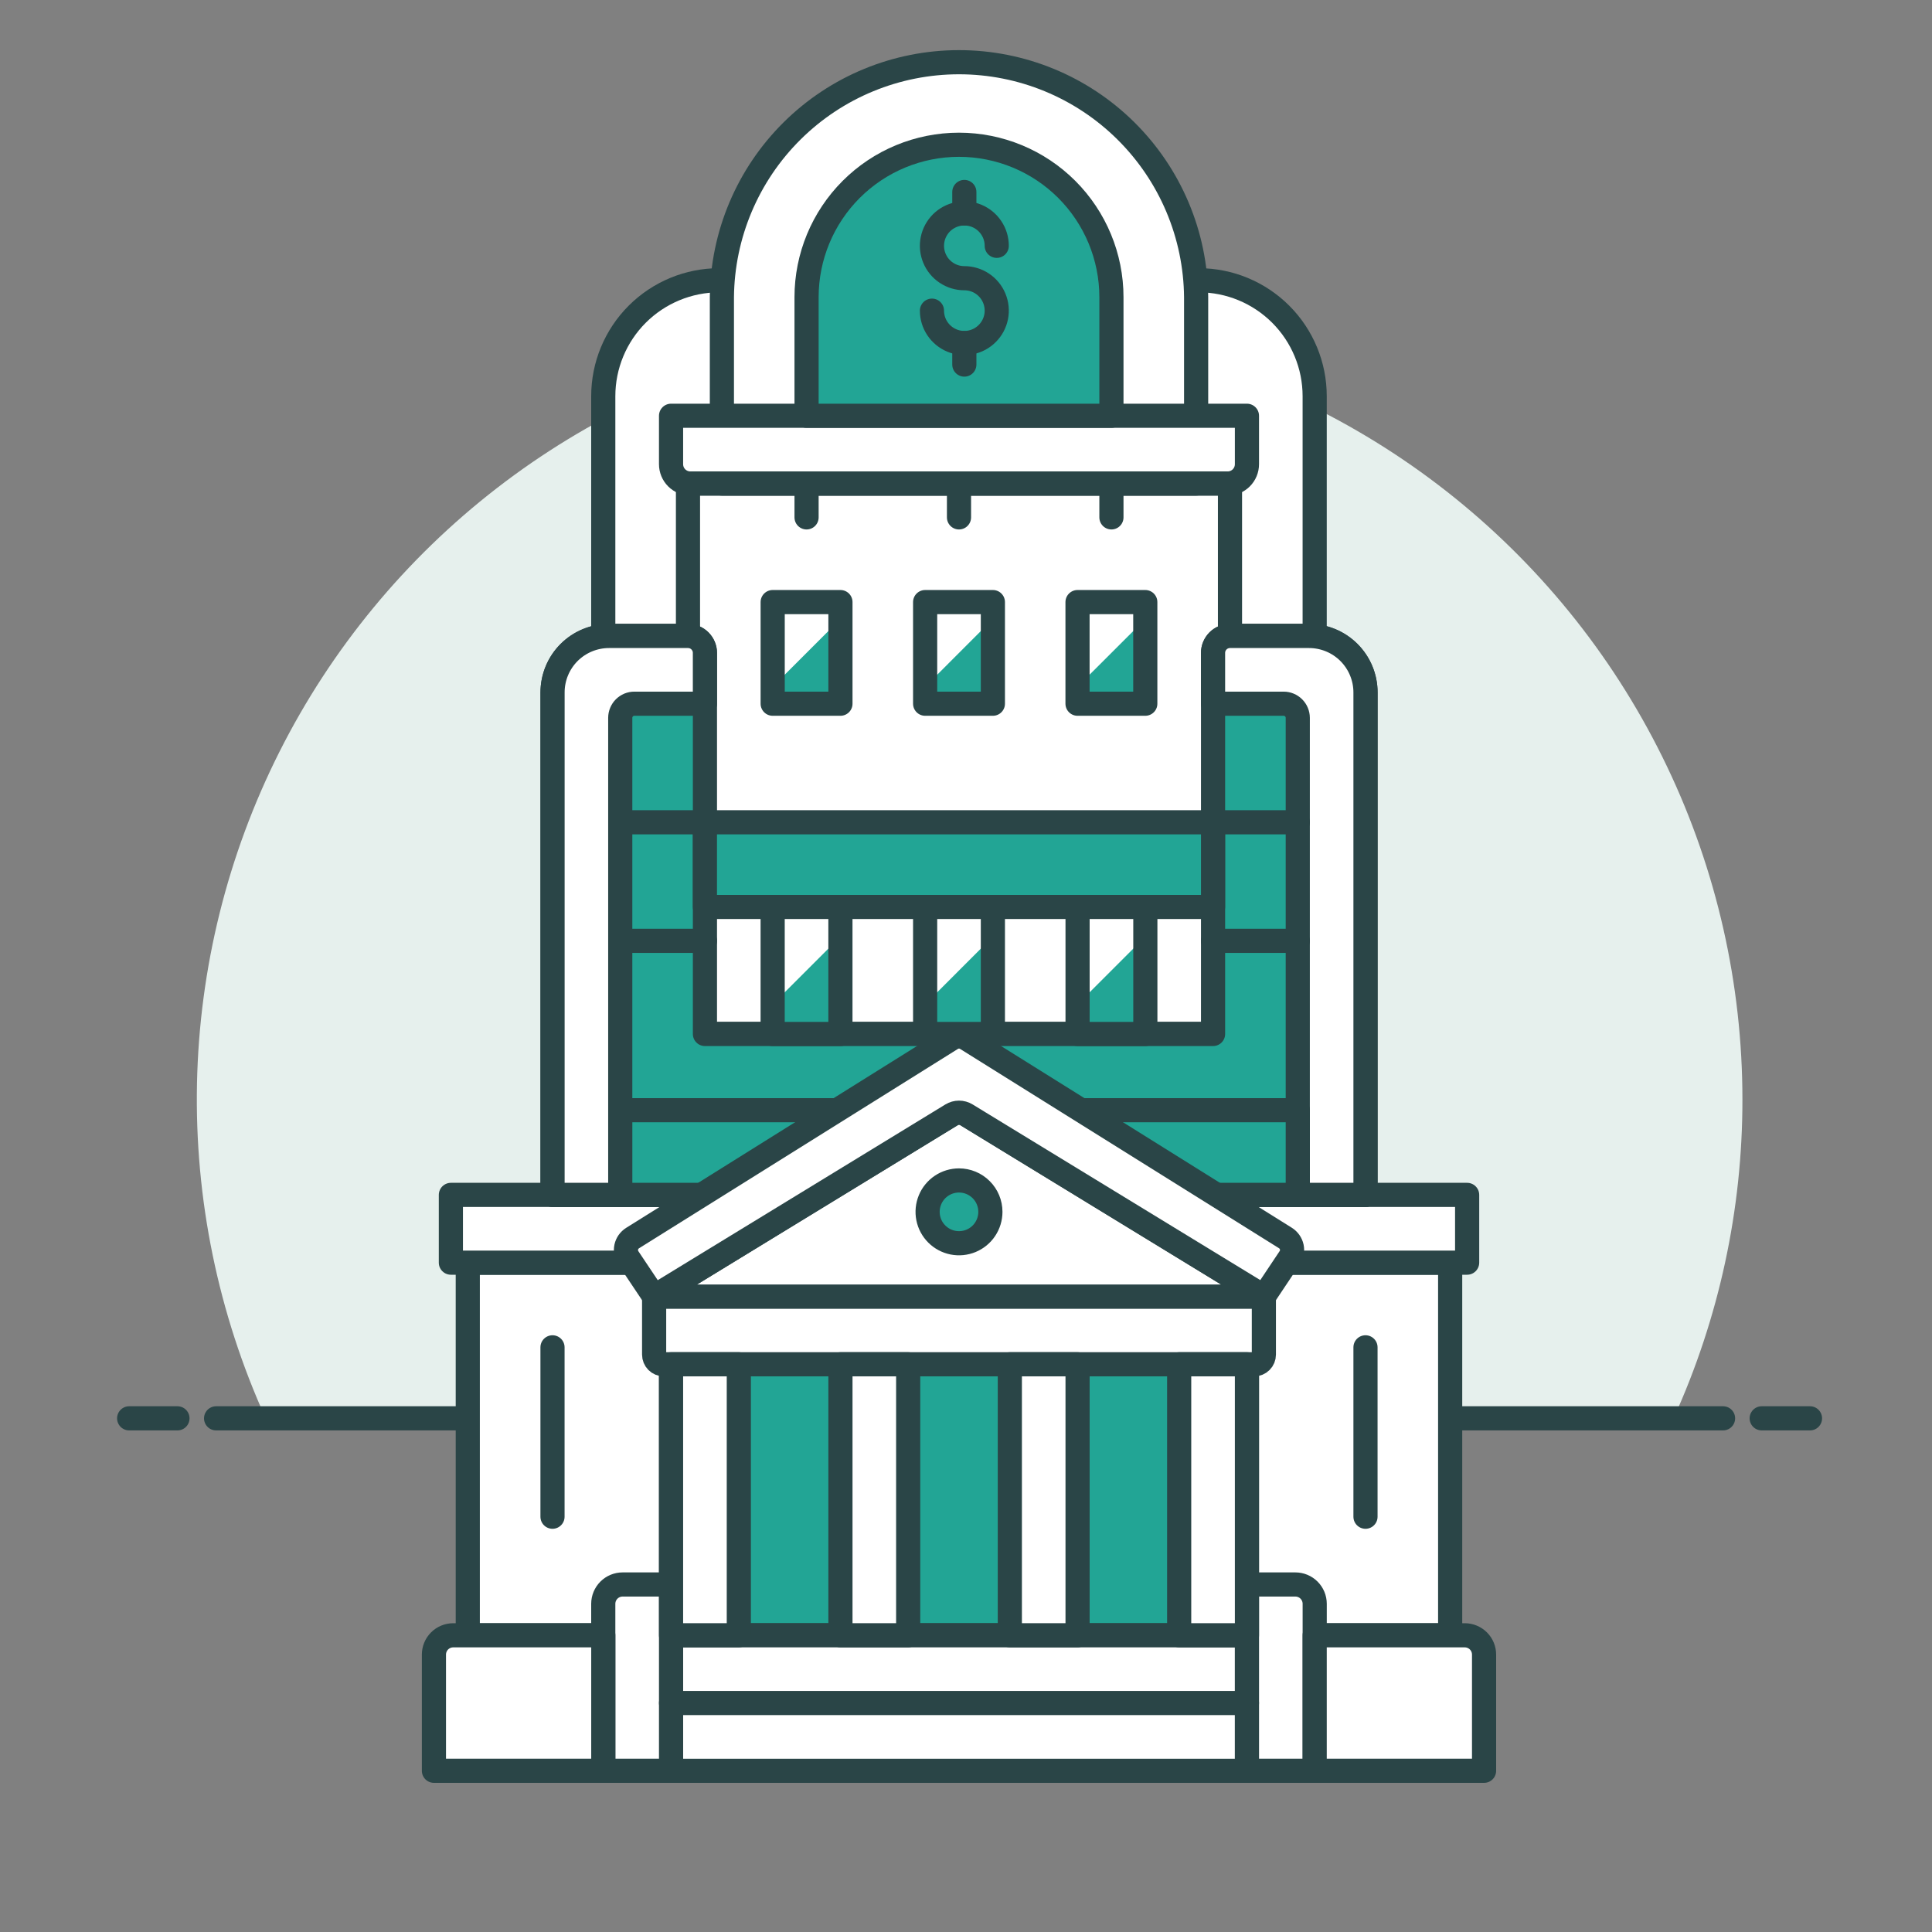 <svg width="80" height="80" viewBox="0 0 80 80" fill="none" xmlns="http://www.w3.org/2000/svg">
<rect x="0" y="0" width="80" height="80" fill="#808080" stroke="none"/>
<path d="M72.15 45.53C72.151 40.754 71.083 36.038 69.023 31.729C66.965 27.42 63.967 23.626 60.251 20.626C56.535 17.626 52.194 15.496 47.548 14.392C42.901 13.288 38.066 13.238 33.398 14.246C28.73 15.254 24.346 17.294 20.569 20.216C16.792 23.139 13.716 26.869 11.569 31.135C9.421 35.401 8.255 40.093 8.157 44.868C8.059 49.643 9.031 54.379 11.002 58.73H69.299C71.181 54.584 72.154 50.083 72.15 45.53Z" fill="#E6F0ED"/>
<path d="M8.948 58.73H71.348" stroke="#2A4547" stroke-linecap="round" stroke-linejoin="round"/>
<path d="M5.348 58.73H7.348" stroke="#2A4547" stroke-linecap="round" stroke-linejoin="round"/>
<path d="M72.948 58.73H74.948" stroke="#2A4547" stroke-linecap="round" stroke-linejoin="round"/>
<path d="M49.638 11.605H29.78C28.507 11.605 27.287 12.111 26.386 13.011C25.486 13.911 24.98 15.132 24.98 16.405V26.334H54.438V16.405C54.438 15.132 53.932 13.911 53.032 13.011C52.132 12.111 50.911 11.605 49.638 11.605Z" fill="white"/>
<path d="M49.638 11.605H29.78C28.507 11.605 27.287 12.111 26.386 13.011C25.486 13.911 24.98 15.132 24.98 16.405V26.334H54.438V16.405C54.438 15.132 53.932 13.911 53.032 13.011C52.132 12.111 50.911 11.605 49.638 11.605Z" stroke="#2A4547" stroke-linecap="round" stroke-linejoin="round"/>
<path d="M19.37 52.284H60.048V67.714H19.37V52.284Z" fill="white"/>
<path d="M19.37 52.284H60.048V67.714H19.37V52.284Z" stroke="#2A4547" stroke-linecap="round" stroke-linejoin="round"/>
<path d="M18.67 49.478H60.751V52.284H18.67V49.478Z" fill="white" stroke="#2A4547" stroke-linecap="round" stroke-linejoin="round"/>
<path d="M28.488 20.022H50.931V42.815H28.488V20.022Z" fill="white"/>
<path d="M28.488 20.022H50.931V42.815H28.488V20.022Z" stroke="#2A4547" stroke-linecap="round" stroke-linejoin="round"/>
<path d="M49.529 12.306C49.506 9.718 48.461 7.243 46.622 5.421C44.783 3.598 42.299 2.576 39.71 2.576C37.121 2.576 34.637 3.598 32.799 5.421C30.96 7.243 29.915 9.718 29.892 12.306V20.022H49.529V12.306Z" fill="white"/>
<path d="M49.529 12.306C49.506 9.718 48.461 7.243 46.622 5.421C44.783 3.598 42.299 2.576 39.71 2.576C37.121 2.576 34.637 3.598 32.799 5.421C30.96 7.243 29.915 9.718 29.892 12.306V20.022H49.529V12.306Z" stroke="#2A4547" stroke-linecap="round" stroke-linejoin="round"/>
<path d="M51.633 17.216H27.787V19.221C27.787 19.434 27.871 19.637 28.021 19.787C28.172 19.937 28.375 20.021 28.587 20.021H50.834C51.046 20.021 51.249 19.937 51.399 19.787C51.549 19.637 51.633 19.434 51.633 19.221V17.216Z" fill="white" stroke="#2A4547" stroke-linecap="round" stroke-linejoin="round"/>
<path d="M50.931 26.334C50.745 26.334 50.567 26.408 50.435 26.539C50.304 26.671 50.23 26.849 50.23 27.035V42.815H29.19V27.04C29.19 26.948 29.172 26.857 29.137 26.771C29.102 26.686 29.05 26.609 28.985 26.543C28.92 26.478 28.843 26.426 28.757 26.391C28.672 26.356 28.581 26.338 28.489 26.338H25.215C24.596 26.338 24.003 26.584 23.565 27.022C23.127 27.459 22.881 28.052 22.88 28.671V49.478H56.544V28.671C56.544 28.051 56.298 27.457 55.859 27.018C55.421 26.58 54.826 26.334 54.206 26.334H50.931Z" fill="#22A595"/>
<path d="M50.931 26.334C50.745 26.334 50.567 26.408 50.435 26.539C50.304 26.671 50.23 26.849 50.23 27.035V42.815H29.19V27.04C29.19 26.948 29.172 26.857 29.137 26.771C29.102 26.686 29.05 26.609 28.985 26.543C28.92 26.478 28.843 26.426 28.757 26.391C28.672 26.356 28.581 26.338 28.489 26.338H25.215C24.596 26.338 24.003 26.584 23.565 27.022C23.127 27.459 22.881 28.052 22.88 28.671V49.478H56.544V28.671C56.544 28.364 56.484 28.06 56.366 27.776C56.249 27.493 56.077 27.235 55.859 27.018C55.642 26.801 55.385 26.629 55.101 26.511C54.817 26.394 54.513 26.334 54.206 26.334H50.931Z" stroke="#2A4547" stroke-linecap="round" stroke-linejoin="round"/>
<path d="M29.189 29.139H26.268C26.191 29.139 26.115 29.154 26.044 29.183C25.973 29.213 25.909 29.256 25.854 29.31C25.8 29.364 25.757 29.429 25.728 29.5C25.698 29.57 25.683 29.646 25.683 29.723V49.478H22.88V28.671C22.88 28.051 23.126 27.457 23.564 27.018C24.003 26.58 24.598 26.334 25.218 26.334H28.488C28.58 26.334 28.671 26.352 28.757 26.387C28.842 26.422 28.919 26.474 28.984 26.539C29.049 26.605 29.101 26.682 29.136 26.767C29.172 26.852 29.19 26.944 29.189 27.036V29.139Z" fill="white" stroke="#2A4547" stroke-linecap="round" stroke-linejoin="round"/>
<path d="M50.23 29.139H53.153C53.308 29.139 53.456 29.201 53.566 29.31C53.676 29.42 53.737 29.568 53.738 29.723V49.478H56.542V28.671C56.542 28.051 56.295 27.457 55.857 27.018C55.419 26.58 54.824 26.334 54.204 26.334H50.931C50.745 26.334 50.567 26.407 50.436 26.539C50.304 26.67 50.23 26.849 50.23 27.034V29.139Z" fill="white" stroke="#2A4547" stroke-linecap="round" stroke-linejoin="round"/>
<path d="M25.684 45.971H53.738V49.478H25.684V45.971Z" fill="#22A595" stroke="#2A4547" stroke-linecap="round" stroke-linejoin="round"/>
<path d="M29.189 34.049H50.23V37.555H29.189V34.049Z" fill="#22A595" stroke="#2A4547" stroke-linecap="round" stroke-linejoin="round"/>
<path d="M46.022 17.216H33.398V12.306C33.398 10.632 34.062 9.027 35.246 7.843C36.43 6.659 38.035 5.994 39.709 5.994C41.383 5.994 42.989 6.659 44.173 7.843C45.356 9.027 46.022 10.632 46.022 12.306V17.216Z" fill="#22A595"/>
<path d="M46.022 17.216H33.398V12.306C33.398 10.632 34.062 9.027 35.246 7.843C36.43 6.659 38.035 5.994 39.709 5.994C41.383 5.994 42.989 6.659 44.173 7.843C45.356 9.027 46.022 10.632 46.022 12.306V17.216Z" stroke="#2A4547" stroke-linecap="round" stroke-linejoin="round"/>
<path d="M31.995 24.931H34.801V29.139H31.995V24.931Z" fill="#22A595"/>
<path d="M34.8 25.515V25.632L31.994 28.438V25.515C31.993 25.438 32.008 25.362 32.037 25.291C32.066 25.22 32.109 25.155 32.163 25.101C32.218 25.046 32.283 25.003 32.354 24.974C32.425 24.945 32.501 24.93 32.578 24.931H34.216C34.293 24.93 34.369 24.945 34.44 24.974C34.511 25.003 34.576 25.046 34.63 25.101C34.684 25.155 34.727 25.22 34.757 25.291C34.786 25.362 34.8 25.438 34.8 25.515Z" fill="white"/>
<path d="M31.995 24.931H34.801V29.139H31.995V24.931Z" stroke="#2A4547" stroke-linecap="round" stroke-linejoin="round"/>
<path d="M38.308 24.931H41.113V29.139H38.308V24.931Z" fill="#22A595"/>
<path d="M41.113 25.632V25.515C41.113 25.36 41.052 25.212 40.942 25.102C40.833 24.993 40.684 24.931 40.529 24.931H38.892C38.816 24.931 38.74 24.946 38.669 24.975C38.598 25.005 38.533 25.048 38.479 25.102C38.425 25.156 38.382 25.221 38.352 25.291C38.323 25.362 38.308 25.438 38.308 25.515V28.438L41.113 25.632Z" fill="white"/>
<path d="M38.308 24.931H41.113V29.139H38.308V24.931Z" stroke="#2A4547" stroke-linecap="round" stroke-linejoin="round"/>
<path d="M44.618 24.931H47.424V29.139H44.618V24.931Z" fill="#22A595"/>
<path d="M47.425 25.632V25.515C47.425 25.438 47.41 25.362 47.38 25.291C47.351 25.221 47.308 25.156 47.254 25.102C47.199 25.048 47.135 25.005 47.064 24.975C46.993 24.946 46.917 24.931 46.84 24.931H45.2C45.045 24.931 44.896 24.993 44.787 25.102C44.677 25.212 44.615 25.36 44.615 25.515V28.438L47.425 25.632Z" fill="white"/>
<path d="M44.618 24.931H47.424V29.139H44.618V24.931Z" stroke="#2A4547" stroke-linecap="round" stroke-linejoin="round"/>
<path d="M31.994 37.555H34.8V42.815H31.994V37.555Z" fill="#22A595"/>
<path d="M34.8 38.782V37.555H31.994V41.588L34.8 38.782Z" fill="white"/>
<path d="M31.994 37.555H34.8V42.815H31.994V37.555Z" stroke="#2A4547" stroke-linecap="round" stroke-linejoin="round"/>
<path d="M38.308 37.555H41.113V42.815H38.308V37.555Z" fill="#22A595"/>
<path d="M41.113 38.782V37.555H38.308V41.588L41.113 38.782Z" fill="white"/>
<path d="M38.308 37.555H41.113V42.815H38.308V37.555Z" stroke="#2A4547" stroke-linecap="round" stroke-linejoin="round"/>
<path d="M44.62 37.555H47.426V42.815H44.62V37.555Z" fill="#22A595"/>
<path d="M47.426 38.782V37.555H44.62V41.588L47.426 38.782Z" fill="white"/>
<path d="M44.62 37.555H47.426V42.815H44.62V37.555Z" stroke="#2A4547" stroke-linecap="round" stroke-linejoin="round"/>
<path d="M27.787 56.492H51.633V67.713H27.787V56.492Z" fill="#22A595"/>
<path d="M27.787 56.492H51.633V67.713H27.787V56.492Z" stroke="#2A4547" stroke-linecap="round" stroke-linejoin="round"/>
<path d="M52.334 53.686H27.086V56.092C27.086 56.198 27.128 56.3 27.203 56.375C27.278 56.45 27.38 56.492 27.486 56.492H51.934C52.04 56.492 52.142 56.45 52.217 56.375C52.292 56.3 52.334 56.198 52.334 56.092V53.686Z" fill="white" stroke="#2A4547" stroke-linecap="round" stroke-linejoin="round"/>
<path d="M39.406 46.16L27.086 53.689H52.334L40.016 46.16C39.924 46.104 39.818 46.074 39.711 46.074C39.603 46.074 39.498 46.104 39.406 46.16Z" fill="white" stroke="#2A4547" stroke-linecap="round" stroke-linejoin="round"/>
<path d="M27.087 53.686L26.017 52.086C25.974 52.021 25.944 51.948 25.929 51.871C25.915 51.794 25.916 51.715 25.932 51.639C25.949 51.562 25.98 51.49 26.025 51.426C26.07 51.362 26.128 51.308 26.194 51.266L39.401 43.009C39.494 42.951 39.601 42.92 39.711 42.92C39.82 42.92 39.927 42.951 40.02 43.009L53.227 51.263C53.293 51.304 53.35 51.359 53.395 51.423C53.44 51.487 53.472 51.559 53.489 51.636C53.505 51.712 53.506 51.791 53.491 51.868C53.477 51.945 53.447 52.018 53.403 52.083L52.335 53.683L40.015 46.16C39.924 46.104 39.818 46.074 39.711 46.074C39.603 46.074 39.498 46.104 39.406 46.16L27.087 53.686Z" fill="white" stroke="#2A4547" stroke-linecap="round" stroke-linejoin="round"/>
<path d="M27.787 67.714H51.633V73.325H27.787V67.714Z" fill="white" stroke="#2A4547" stroke-linecap="round" stroke-linejoin="round"/>
<path d="M24.98 73.324H27.787V65.61H25.78C25.568 65.61 25.365 65.694 25.215 65.844C25.065 65.994 24.98 66.197 24.98 66.41V73.324Z" fill="white" stroke="#2A4547" stroke-linecap="round" stroke-linejoin="round"/>
<path d="M51.634 73.324H54.439V66.41C54.439 66.197 54.354 65.994 54.204 65.844C54.054 65.694 53.851 65.61 53.639 65.61H51.634V73.324Z" fill="white" stroke="#2A4547" stroke-linecap="round" stroke-linejoin="round"/>
<path d="M17.968 73.324H24.981V67.714H18.768C18.556 67.714 18.352 67.798 18.202 67.948C18.052 68.098 17.968 68.301 17.968 68.514V73.324Z" fill="white" stroke="#2A4547" stroke-linecap="round" stroke-linejoin="round"/>
<path d="M54.438 73.324H61.452V68.514C61.452 68.301 61.368 68.098 61.218 67.948C61.068 67.798 60.864 67.714 60.652 67.714H54.438V73.324Z" fill="white" stroke="#2A4547" stroke-linecap="round" stroke-linejoin="round"/>
<path d="M27.787 56.492H30.593V67.713H27.787V56.492Z" fill="white"/>
<path d="M27.787 56.492H30.593V67.713H27.787V56.492Z" stroke="#2A4547" stroke-linecap="round" stroke-linejoin="round"/>
<path d="M22.878 55.79V62.804" stroke="#2A4547" stroke-linecap="round" stroke-linejoin="round"/>
<path d="M56.542 55.79V62.804" stroke="#2A4547" stroke-linecap="round" stroke-linejoin="round"/>
<path d="M27.787 70.518H51.633" stroke="#2A4547" stroke-linecap="round" stroke-linejoin="round"/>
<path d="M41.01 50.179C41.01 50.436 40.934 50.688 40.791 50.902C40.649 51.116 40.446 51.282 40.208 51.381C39.971 51.479 39.709 51.505 39.457 51.455C39.205 51.405 38.973 51.281 38.791 51.099C38.609 50.918 38.485 50.686 38.435 50.434C38.385 50.182 38.411 49.92 38.509 49.683C38.607 49.445 38.774 49.242 38.988 49.099C39.202 48.956 39.453 48.88 39.71 48.88C40.055 48.88 40.385 49.017 40.629 49.261C40.873 49.504 41.01 49.835 41.01 50.179Z" fill="#22A595" stroke="#2A4547" stroke-linecap="round" stroke-linejoin="round"/>
<path d="M33.398 20.022V21.424" stroke="#2A4547" stroke-linecap="round" stroke-linejoin="round"/>
<path d="M39.71 20.022V21.424" stroke="#2A4547" stroke-linecap="round" stroke-linejoin="round"/>
<path d="M46.022 20.022V21.424" stroke="#2A4547" stroke-linecap="round" stroke-linejoin="round"/>
<path d="M50.23 34.049H53.738" stroke="#2A4547" stroke-linecap="round" stroke-linejoin="round"/>
<path d="M50.23 38.958H53.738" stroke="#2A4547" stroke-linecap="round" stroke-linejoin="round"/>
<path d="M25.684 34.049H29.19" stroke="#2A4547" stroke-linecap="round" stroke-linejoin="round"/>
<path d="M25.684 38.958H29.19" stroke="#2A4547" stroke-linecap="round" stroke-linejoin="round"/>
<path d="M38.59 12.864C38.59 13.129 38.669 13.388 38.817 13.609C38.965 13.829 39.175 14.001 39.42 14.102C39.665 14.203 39.935 14.229 40.195 14.177C40.455 14.125 40.694 13.997 40.881 13.809C41.069 13.621 41.196 13.382 41.248 13.122C41.299 12.862 41.272 12.592 41.17 12.347C41.069 12.102 40.897 11.893 40.676 11.745C40.455 11.598 40.196 11.52 39.931 11.52C39.665 11.52 39.406 11.441 39.185 11.293C38.965 11.146 38.793 10.936 38.692 10.691C38.59 10.446 38.564 10.176 38.616 9.916C38.668 9.656 38.796 9.417 38.983 9.229C39.171 9.042 39.41 8.914 39.67 8.862C39.931 8.811 40.2 8.838 40.446 8.939C40.691 9.041 40.9 9.213 41.047 9.434C41.195 9.654 41.273 9.914 41.273 10.179" stroke="#2A4547" stroke-linecap="round"/>
<path d="M39.931 8.838V7.949" stroke="#2A4547" stroke-linecap="round"/>
<path d="M39.931 15.096V14.206" stroke="#2A4547" stroke-linecap="round"/>
<path d="M34.801 56.492H37.606V67.713H34.801V56.492Z" fill="white"/>
<path d="M34.801 56.492H37.606V67.713H34.801V56.492Z" stroke="#2A4547" stroke-linecap="round" stroke-linejoin="round"/>
<path d="M41.815 56.492H44.62V67.713H41.815V56.492Z" fill="white"/>
<path d="M41.815 56.492H44.62V67.713H41.815V56.492Z" stroke="#2A4547" stroke-linecap="round" stroke-linejoin="round"/>
<path d="M48.827 56.492H51.633V67.713H48.827V56.492Z" fill="white"/>
<path d="M48.827 56.492H51.633V67.713H48.827V56.492Z" stroke="#2A4547" stroke-linecap="round" stroke-linejoin="round"/>
</svg>
